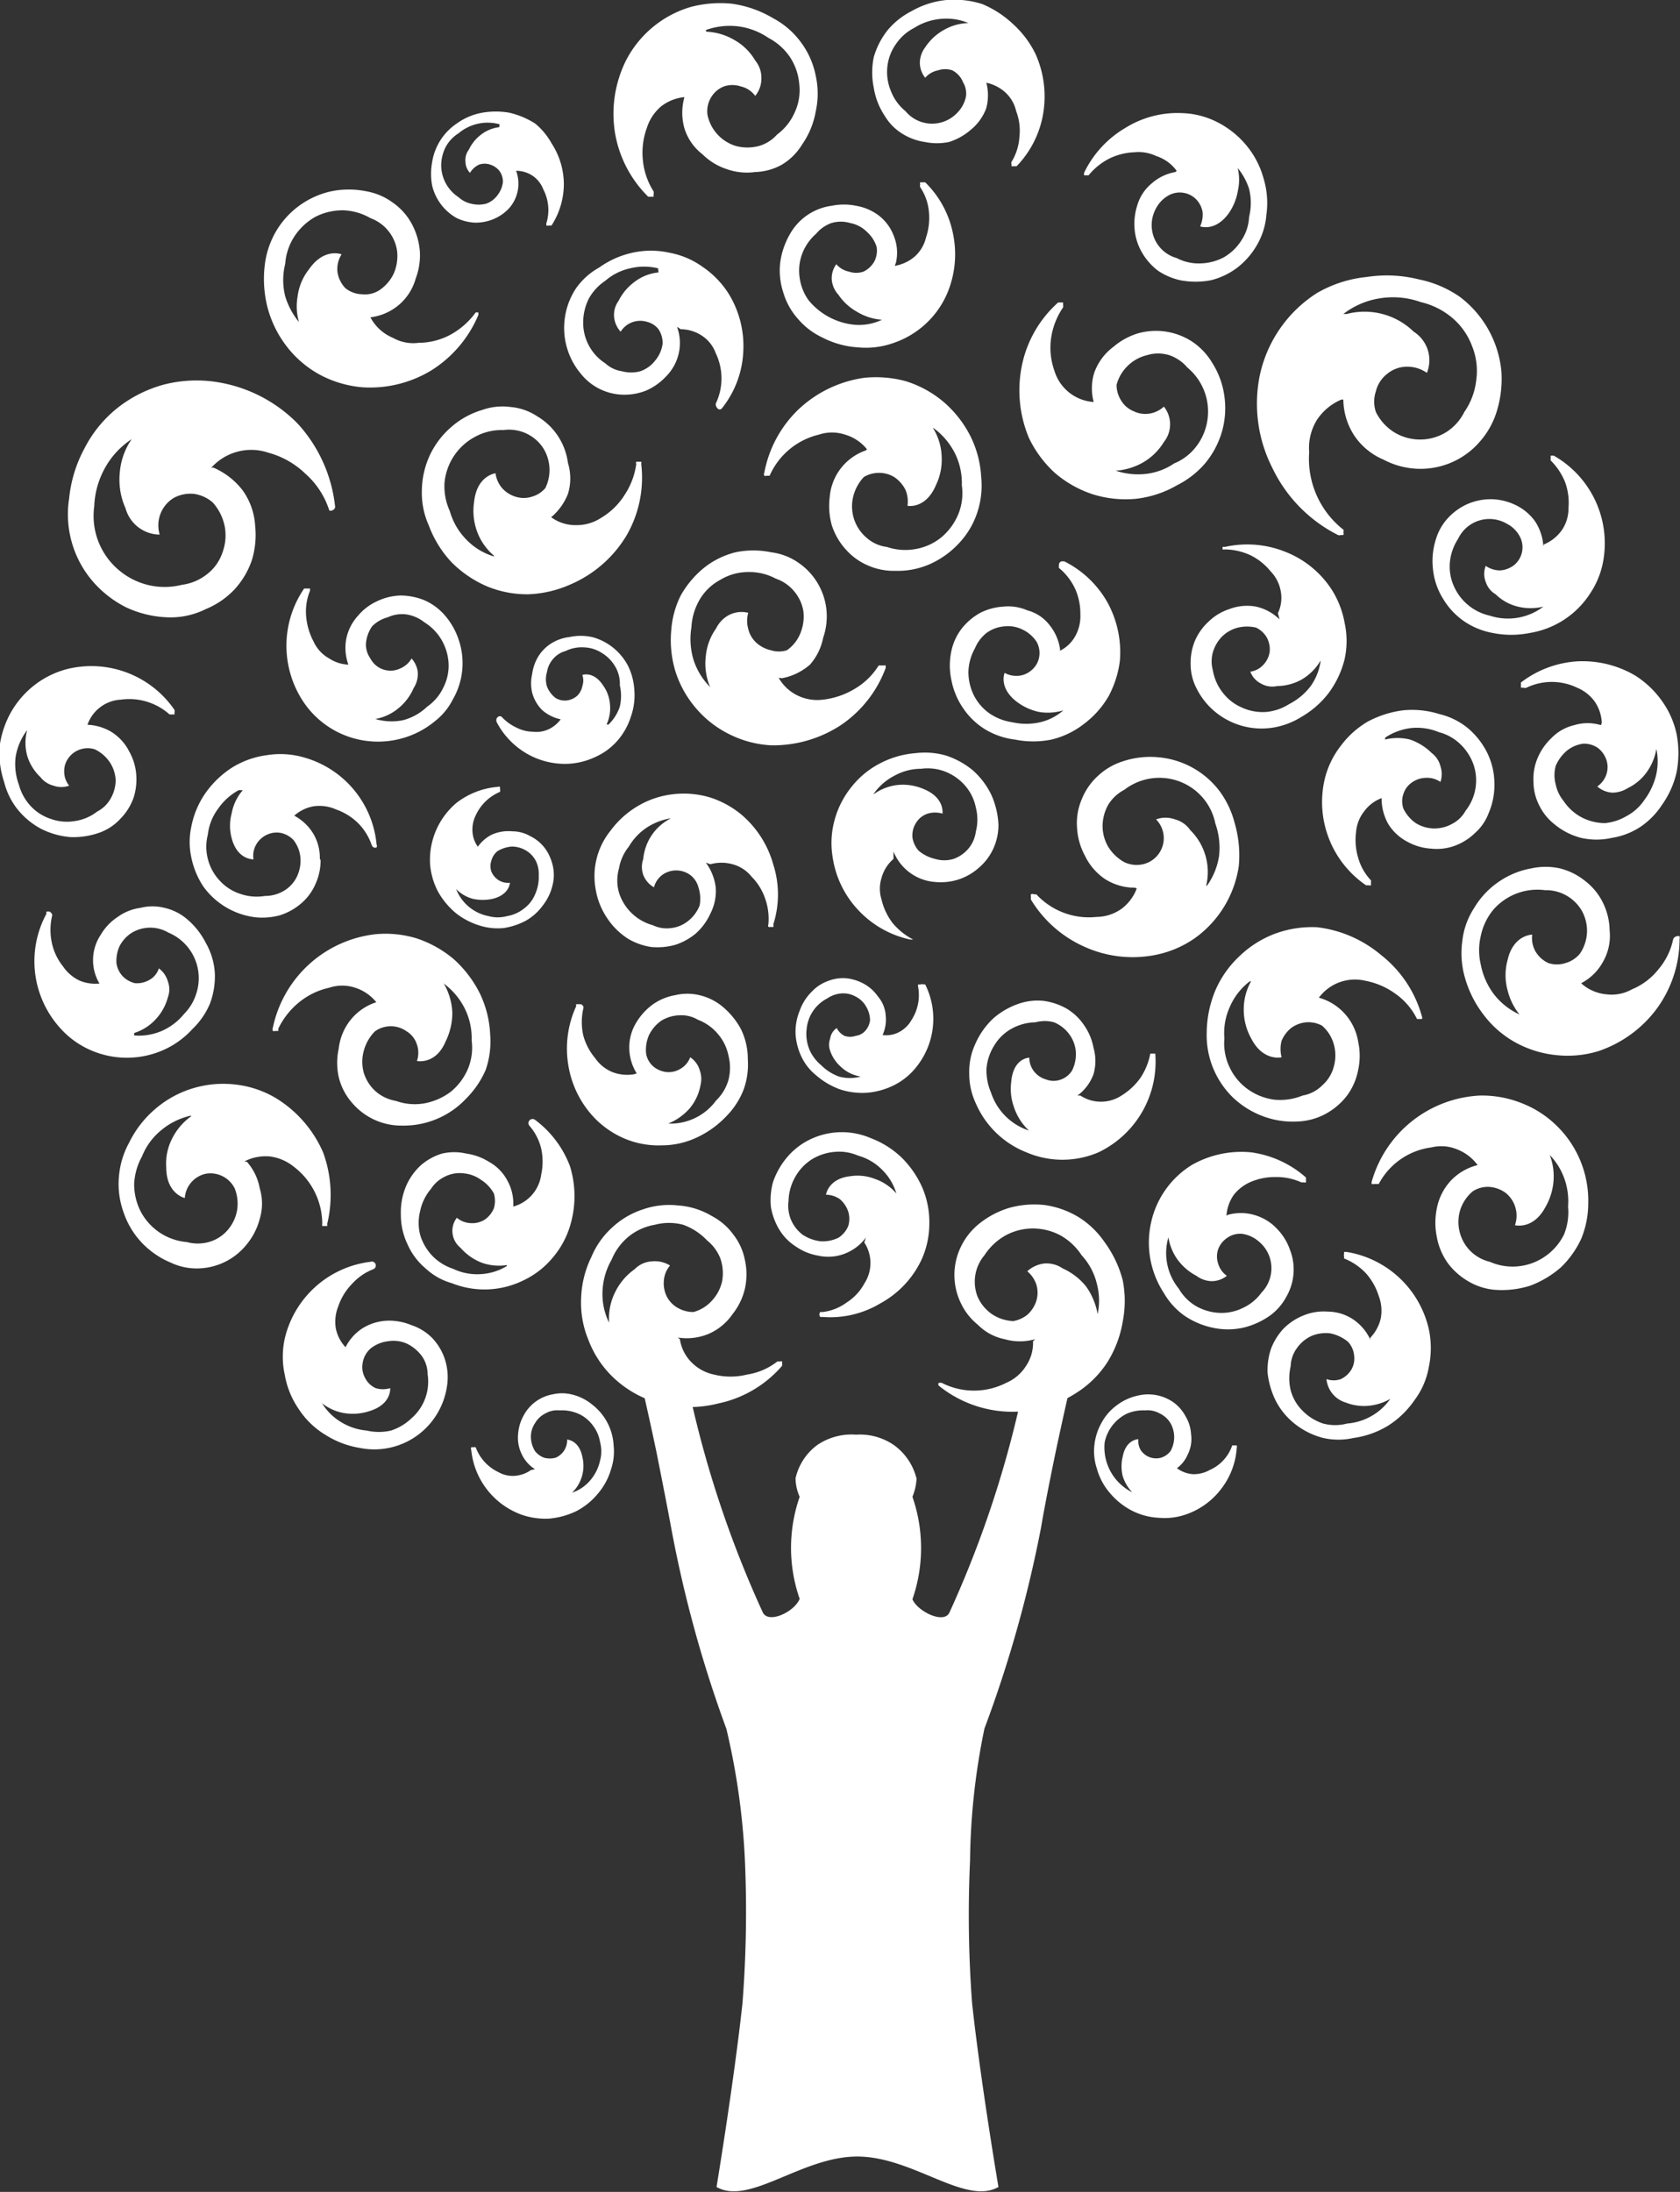 <svg xmlns="http://www.w3.org/2000/svg" viewBox="0 0 40.82 53.26"><rect x="0" y="0" width="40.82" height="53.26" fill="#333333" stroke="none"/><defs><style>.cls-1{fill:#fff;}</style></defs><g id="Layer_2" data-name="Layer 2"><g id="Layer_1-2" data-name="Layer 1"><path class="cls-1" d="M20.8,34.86a1.46,1.46,0,0,1,.93.26,1.42,1.42,0,0,1,.54.81,1.34,1.34,0,0,1-.1.44,3.8,3.8,0,0,1,0,2.49c.13.3.77.61.9.32a25.9,25.9,0,0,0,1.75-5.25c.11-.44,1.22-.41,1.22-.41s-.18.77-.39,1.76c0,0-.25,1.2-.35,1.81A30.22,30.22,0,0,1,23.92,42a16.52,16.52,0,0,0-.35,3.21,28.73,28.73,0,0,0,.05,3.47c.21,1.93.64,4.46.64,4.46-.8.46-2.08-.74-3.43-.74s-2.62,1.2-3.42.74c0,0,.42-2.53.63-4.46a28.71,28.71,0,0,0,.06-3.47,17.25,17.25,0,0,0-.45-3.2,30,30,0,0,1-1.35-4.93c-.11-.6-.35-1.8-.35-1.8-.21-1-.39-1.76-.39-1.76s1.11,0,1.21.4a26.14,26.14,0,0,0,1.76,5.25c.13.3.77,0,.9-.32a3.77,3.77,0,0,1,0-2.48,1.14,1.14,0,0,1-.1-.45,1.38,1.38,0,0,1,.53-.81A1.48,1.48,0,0,1,20.8,34.86Z"/><path class="cls-1" d="M16.24,27.3a1.4,1.4,0,0,0,.51-.36,1.21,1.21,0,0,0,.27-.57A.62.62,0,0,0,17,26a.56.56,0,0,0-.23-.31.53.53,0,0,1-.22.27.56.56,0,0,1-.35.09.61.61,0,0,1-.33-.14.54.54,0,0,1-.17-.3.89.89,0,0,1,.07-.46.92.92,0,0,1,.3-.35.9.9,0,0,1,.44-.13.79.79,0,0,1,.45.11,1.17,1.17,0,0,1,.48.34,1.15,1.15,0,0,1,.26.53,1.18,1.18,0,0,1,0,.59,1.12,1.12,0,0,1-.3.5,1.37,1.37,0,0,1-1.18.56Zm-.82-1.2a1,1,0,0,1-.54-.05.94.94,0,0,1-.42-.34,1.43,1.43,0,0,1-.29-.56,1.49,1.49,0,0,1,0-.63.09.09,0,0,0,0-.07.1.1,0,0,0-.06-.05H14a.1.1,0,0,0,0,.05,2.46,2.46,0,0,0-.19,1.44,2.41,2.41,0,0,0,.65,1.29,2.24,2.24,0,0,0,.75.5,2.13,2.13,0,0,0,.87.15,2,2,0,0,0,.87-.2,2.36,2.36,0,0,0,.72-.53,1.88,1.88,0,0,0,.4-.63,1.8,1.8,0,0,0,.1-.73A1.65,1.65,0,0,0,18,25a1.87,1.87,0,0,0-.48-.57,1.37,1.37,0,0,0-.53-.25,1.26,1.26,0,0,0-.58,0,1.34,1.34,0,0,0-.54.22,1.49,1.49,0,0,0-.4.43,1.15,1.15,0,0,0-.18.62,1.18,1.18,0,0,0,.18.63"/><path class="cls-1" d="M28.38,30a1.29,1.29,0,0,0,.22.59,1.33,1.33,0,0,0,.47.41.64.64,0,0,0,.37.13.59.59,0,0,0,.37-.13.55.55,0,0,1-.21-.29.55.55,0,0,1,0-.36.58.58,0,0,1,.23-.28.54.54,0,0,1,.35-.09.78.78,0,0,1,.41.19.84.84,0,0,1,.26.38.85.85,0,0,1-.2.86,1.15,1.15,0,0,1-.45.37,1.17,1.17,0,0,1-.58.12,1.26,1.26,0,0,1-.57-.17,1.18,1.18,0,0,1-.41-.42A1.37,1.37,0,0,1,28.41,30Zm1.42-.46a1,1,0,0,1,.18-.51,1.06,1.06,0,0,1,.43-.32A1.5,1.5,0,0,1,31,28.6a1.44,1.44,0,0,1,.62.13h.06a.1.1,0,0,0,.05,0,.13.13,0,0,0,0-.06.14.14,0,0,0,0-.06A2.52,2.52,0,0,0,30.4,28a2.44,2.44,0,0,0-1.43.3,2.19,2.19,0,0,0-1,1.4,2.24,2.24,0,0,0,.31,1.72,1.75,1.75,0,0,0,.5.55,1.94,1.94,0,0,0,.68.29,1.73,1.73,0,0,0,.75,0,1.86,1.86,0,0,0,.67-.31,1.36,1.36,0,0,0,.38-.45,1.32,1.32,0,0,0,.08-1.14,1.36,1.36,0,0,0-.31-.5,1.2,1.2,0,0,0-.56-.34,1.16,1.16,0,0,0-.64,0"/><path class="cls-1" d="M36.92,24.65a1.65,1.65,0,0,1-.62-.49,1.74,1.74,0,0,1-.32-.72,1.51,1.51,0,0,1,0-.7,1.47,1.47,0,0,1,.3-.63,1.42,1.42,0,0,1,1.26-.48,1,1,0,0,1,.52.13,1,1,0,0,1,.38.38,1,1,0,0,1,.12.52,1,1,0,0,1-.17.51.7.7,0,0,1-.35.23.67.67,0,0,1-.42,0,.7.7,0,0,1-.31-.28.65.65,0,0,1-.08-.41s-.46,0-.6.62a1.39,1.39,0,0,0,0,.73,1.51,1.51,0,0,0,.35.66Zm1.5-.76a1.28,1.28,0,0,0,.54-.54,1.26,1.26,0,0,0,.15-.74,1.57,1.57,0,0,0-.16-.67,1.48,1.48,0,0,0-.43-.53,1.58,1.58,0,0,0-.62-.31,1.61,1.61,0,0,0-.69,0,2,2,0,0,0-.8.33,2,2,0,0,0-.59.63,1.84,1.84,0,0,0-.29.81,2.13,2.13,0,0,0,.06.87,2.65,2.65,0,0,0,.46.92,2.46,2.46,0,0,0,.79.68,2.6,2.6,0,0,0,1,.3,2.55,2.55,0,0,0,1-.1,2.93,2.93,0,0,0,1.43-1.05,2.88,2.88,0,0,0,.54-1.68.14.14,0,0,0,0-.06.09.09,0,0,0-.07,0,.11.11,0,0,0-.09.09,1.64,1.64,0,0,1-.36.72,1.59,1.59,0,0,1-.64.48,1,1,0,0,1-.62.12,1.06,1.06,0,0,1-.58-.24"/><path class="cls-1" d="M3.26,25.1a1.19,1.19,0,0,0,.52-.33,1.25,1.25,0,0,0,.3-.54.55.55,0,0,0,0-.38.6.6,0,0,0-.22-.32.49.49,0,0,1-.23.28.6.6,0,0,1-.35.08A.63.63,0,0,1,3,23.74a.59.59,0,0,1-.17-.33A.89.89,0,0,1,2.9,23a.84.84,0,0,1,.31-.34.87.87,0,0,1,.88,0,1.2,1.2,0,0,1,.68,1.48,1.22,1.22,0,0,1-.3.5,1.44,1.44,0,0,1-.54.41,1.4,1.4,0,0,1-.67.11Zm-.78-1.21a1,1,0,0,1-.54-.06,1,1,0,0,1-.41-.35,1.37,1.37,0,0,1-.27-.57,1.49,1.49,0,0,1,0-.63.11.11,0,0,0,0-.08l-.05-.05H1.13a.06.06,0,0,0,0,.05A2.42,2.42,0,0,0,1.48,25a2.12,2.12,0,0,0,.73.52A2.19,2.19,0,0,0,4,25.5,2.12,2.12,0,0,0,4.68,25a1.85,1.85,0,0,0,.42-.61,1.89,1.89,0,0,0,.12-.74A1.68,1.68,0,0,0,5,22.91a1.85,1.85,0,0,0-.46-.58A1.27,1.27,0,0,0,4,22.06a1.18,1.18,0,0,0-.59,0,1.21,1.21,0,0,0-.55.22,1.3,1.3,0,0,0-.41.43,1.11,1.11,0,0,0,0,1.24"/><path class="cls-1" d="M27.05,11.44a1.56,1.56,0,0,0,.7-.19,1.44,1.44,0,0,0,.53-.51.69.69,0,0,0,0-.86.68.68,0,0,1-.35.17.65.65,0,0,1-.39-.06.63.63,0,0,1-.3-.26.7.7,0,0,1-.11-.38,1,1,0,0,1,.27-.46,1,1,0,0,1,.47-.26.91.91,0,0,1,.54,0,1,1,0,0,1,.44.3,1.39,1.39,0,0,1,.49,1.26,1.38,1.38,0,0,1-.26.64,1.29,1.29,0,0,1-.55.43,1.53,1.53,0,0,1-.74.26,1.71,1.71,0,0,1-.78-.12Zm-.43-1.67a1.07,1.07,0,0,1-1-.76,1.67,1.67,0,0,1-.08-.8,1.77,1.77,0,0,1,.29-.74.17.17,0,0,0,0-.07l0-.05-.06,0s-.05,0-.06,0a2.8,2.8,0,0,0-.88,1.53A3,3,0,0,0,25,10.64a2.77,2.77,0,0,0,.63.85,2.71,2.71,0,0,0,.92.52,2.67,2.67,0,0,0,1.05.11,2.56,2.56,0,0,0,1-.33,2.19,2.19,0,0,0,.68-.53,2.13,2.13,0,0,0,.41-.77,2.08,2.08,0,0,0,.06-.86,2,2,0,0,0-.3-.82,1.6,1.6,0,0,0-.47-.5,1.61,1.61,0,0,0-1.33-.21,1.68,1.68,0,0,0-.6.33,1.35,1.35,0,0,0-.46.62,1.27,1.27,0,0,0,0,.77"/><path class="cls-1" d="M21.78,29a1.2,1.2,0,0,0-.51-.35,1.16,1.16,0,0,0-.61-.07c-.54.06-.59.45-.59.45a.6.6,0,0,1,.34.11.69.69,0,0,1,.2.3.6.6,0,0,1,0,.35.62.62,0,0,1-.23.28.85.85,0,0,1-.45.09,1,1,0,0,1-.43-.16.9.9,0,0,1-.28-.36.89.89,0,0,1-.06-.46,1.23,1.23,0,0,1,.15-.56,1.21,1.21,0,0,1,.4-.44,1.25,1.25,0,0,1,.56-.19,1.15,1.15,0,0,1,.58.09,1.31,1.31,0,0,1,.58.34A1.35,1.35,0,0,1,21.78,29ZM21,30.19a.91.91,0,0,1,0,1,1.26,1.26,0,0,1-.43.46,1.23,1.23,0,0,1-.58.23l-.06,0a.1.1,0,0,0,0,.12l.06,0a2.37,2.37,0,0,0,1.4-.33,2.34,2.34,0,0,0,1-1.06,2.11,2.11,0,0,0,.19-.86,2.14,2.14,0,0,0-.16-.87,2.36,2.36,0,0,0-.5-.74,2.19,2.19,0,0,0-.75-.48,1.78,1.78,0,0,0-1.43,0,1.7,1.7,0,0,0-.59.43,1.88,1.88,0,0,0-.37.64,1.67,1.67,0,0,0-.05.59,1.59,1.59,0,0,0,.2.55,1.27,1.27,0,0,0,.41.42,1.34,1.34,0,0,0,.54.22,1.11,1.11,0,0,0,.65-.05,1.15,1.15,0,0,0,.51-.39"/><path class="cls-1" d="M17.26,16.7a1.67,1.67,0,0,1-.41-.67,1.77,1.77,0,0,1-.05-.79,1.49,1.49,0,0,1,.2-.67,1.28,1.28,0,0,1,.5-.48,1.3,1.3,0,0,1,.67-.19,1.36,1.36,0,0,1,.68.16,1,1,0,0,1,.44.3,1,1,0,0,1,.23.49,1.07,1.07,0,0,1-.07.53.92.92,0,0,1-.33.42.65.65,0,0,1-.39,0,.78.78,0,0,1-.35-.18.66.66,0,0,1-.2-.34.73.73,0,0,1,0-.39.67.67,0,0,0-.46.05.73.73,0,0,0-.32.33,1.37,1.37,0,0,0-.25.67,1.47,1.47,0,0,0,.09.72ZM19,16.48a1.44,1.44,0,0,0,.68-.33A1.39,1.39,0,0,0,20,15.5a1.6,1.6,0,0,0,.08-.69,1.58,1.58,0,0,0-.7-1.15,1.47,1.47,0,0,0-.64-.24,2.13,2.13,0,0,0-.87,0,2,2,0,0,0-.78.39,2.34,2.34,0,0,0-.55.66,2.24,2.24,0,0,0-.23.84,2.62,2.62,0,0,0,.1,1,2.57,2.57,0,0,0,.51.91,2.54,2.54,0,0,0,.82.63,2.56,2.56,0,0,0,1,.26,3,3,0,0,0,1.69-.49,2.88,2.88,0,0,0,1.09-1.39s0,0,0-.06a.12.12,0,0,0-.05,0h-.06l-.06,0a1.7,1.7,0,0,1-.57.56A1.91,1.91,0,0,1,20,17a1.1,1.1,0,0,1-.62-.1,1.06,1.06,0,0,1-.46-.43"/><path class="cls-1" d="M5.9,19.2a1.17,1.17,0,0,0-.27.56,1.16,1.16,0,0,0,0,.61c.14.53.53.51.53.51a.54.54,0,0,1,.06-.35.58.58,0,0,1,.25-.24.56.56,0,0,1,.36-.05.6.6,0,0,1,.3.17.8.8,0,0,1,.17.44.9.9,0,0,1-.09.46.81.81,0,0,1-.32.34.89.89,0,0,1-.45.12,1.22,1.22,0,0,1-.6-.05,1.16,1.16,0,0,1-.5-.32,1.2,1.2,0,0,1-.29-.53,1.18,1.18,0,0,1,0-.59,1.29,1.29,0,0,1,.25-.63,1.44,1.44,0,0,1,.5-.45Zm1.87,1.7a1.15,1.15,0,0,0-.15-.63,1.2,1.2,0,0,0-.47-.45Zm-.62-1.08a.94.94,0,0,1,.48-.23,1,1,0,0,1,.54.08A1.44,1.44,0,0,1,8.7,20a1.39,1.39,0,0,1,.33.53.1.1,0,0,0,.05.06.08.08,0,0,0,.07,0,.07.07,0,0,0,0,0,.08.08,0,0,0,0-.07,2.43,2.43,0,0,0-1.78-2.12,2.06,2.06,0,0,0-.89-.05,2.12,2.12,0,0,0-.84.3,2.32,2.32,0,0,0-.64.61,2.13,2.13,0,0,0-.35.82,1.77,1.77,0,0,0,0,.76,2,2,0,0,0,.29.7,1.83,1.83,0,0,0,1.28.75,1.63,1.63,0,0,0,.58-.05,1.48,1.48,0,0,0,.52-.29,1.3,1.3,0,0,0,.35-.48,1.39,1.39,0,0,0,.12-.57"/><path class="cls-1" d="M33.66,17.92a1.46,1.46,0,0,1,.63-.23,1.39,1.39,0,0,1,.67.1,1.17,1.17,0,0,1,.52.29,1.27,1.27,0,0,1,.32.49,1.19,1.19,0,0,1-.19,1.13.78.78,0,0,1-.33.32.88.88,0,0,1-.45.11A.86.86,0,0,1,34.4,20a.92.92,0,0,1-.3-.35.55.55,0,0,1,0-.36.53.53,0,0,1,.21-.28.6.6,0,0,1,.34-.11A.57.57,0,0,1,35,19a.62.62,0,0,0,0-.38.58.58,0,0,0-.21-.32,1.39,1.39,0,0,0-.53-.33,1.27,1.27,0,0,0-.61,0Zm-.09,1.47a1.26,1.26,0,0,0,.16.63,1.2,1.2,0,0,0,.48.44,1.34,1.34,0,0,0,.56.16,1.27,1.27,0,0,0,.58-.07,1.41,1.41,0,0,0,.49-.31,1.22,1.22,0,0,0,.33-.48,1.73,1.73,0,0,0,.14-.75,1.71,1.71,0,0,0-.18-.73,1.87,1.87,0,0,0-.48-.6,1.72,1.72,0,0,0-.68-.33,2.21,2.21,0,0,0-.88-.09,2.49,2.49,0,0,0-.85.27,2.19,2.19,0,0,0-.66.59,2.13,2.13,0,0,0-.39.8,2.45,2.45,0,0,0,1,2.59h.06a.09.09,0,0,0,.06,0,.14.14,0,0,0,0-.06.13.13,0,0,0,0-.06,1.31,1.31,0,0,1-.31-.55,1.49,1.49,0,0,1-.05-.63.92.92,0,0,1,.2-.5.91.91,0,0,1,.43-.32"/><path class="cls-1" d="M12.32,30.76a1.37,1.37,0,0,1-.65.2,1.35,1.35,0,0,1-.66-.13,1.24,1.24,0,0,1-.5-.31,1.26,1.26,0,0,1-.3-.51,1.18,1.18,0,0,1,0-.59,1.2,1.2,0,0,1,.26-.53.83.83,0,0,1,.34-.3.79.79,0,0,1,.45-.08.84.84,0,0,1,.43.16A.9.9,0,0,1,12,29a.63.63,0,0,1,0,.36.62.62,0,0,1-.23.28.57.57,0,0,1-.34.08.57.57,0,0,1-.33-.13A.52.52,0,0,0,11,30a.53.53,0,0,0,.19.32,1.32,1.32,0,0,0,.51.36,1.25,1.25,0,0,0,.61.06Zm.15-1.44a1.15,1.15,0,0,0-.14-.63,1.11,1.11,0,0,0-.45-.46,1.41,1.41,0,0,0-.55-.2,1.31,1.31,0,0,0-.59,0,1.41,1.41,0,0,0-.51.28,1.48,1.48,0,0,0-.35.48,1.63,1.63,0,0,0-.14.72,1.64,1.64,0,0,0,.16.72,1.61,1.61,0,0,0,.44.59,1.56,1.56,0,0,0,.64.36,2.14,2.14,0,0,0,1.74-.07,2.06,2.06,0,0,0,.7-.54,2.13,2.13,0,0,0,.43-.78,2.47,2.47,0,0,0,0-1.45A2.5,2.5,0,0,0,13,27.21a.1.1,0,0,0-.14.14,1.31,1.31,0,0,1,.29.56,1.48,1.48,0,0,1,0,.63.93.93,0,0,1-.69.78Z"/><path class="cls-1" d="M25.87,17.23a1.3,1.3,0,0,1-.6.32,1.52,1.52,0,0,1-.67,0,1.31,1.31,0,0,1-.55-.21,1.2,1.2,0,0,1-.39-.45,1.28,1.28,0,0,1-.13-.57,1.25,1.25,0,0,1,.16-.57.93.93,0,0,1,.28-.37.84.84,0,0,1,.43-.16.79.79,0,0,1,.45.08.83.83,0,0,1,.34.3.56.56,0,0,1,.06.36.53.53,0,0,1-.17.31.56.56,0,0,1-.32.15.6.6,0,0,1-.35-.07s-.15.35.28.69a1.37,1.37,0,0,0,.56.26,1.3,1.3,0,0,0,.62-.05Zm-.11-1.43a1.19,1.19,0,0,0-.25-.6,1,1,0,0,0-.55-.37,1.15,1.15,0,0,0-.58-.09,1.42,1.42,0,0,0-.56.15,1.5,1.5,0,0,0-.45.38,1.36,1.36,0,0,0-.25.53,1.68,1.68,0,0,0,0,.74,1.8,1.8,0,0,0,.29.68,1.75,1.75,0,0,0,.54.51,1.81,1.81,0,0,0,.71.24,2.23,2.23,0,0,0,.89,0,2.06,2.06,0,0,0,.8-.39,2.23,2.23,0,0,0,.59-.67,2.49,2.49,0,0,0,.27-.85,2.52,2.52,0,0,0-.3-1.42,2.47,2.47,0,0,0-1.05-1h-.07a.09.09,0,0,0-.06.1.14.14,0,0,0,0,.06,1.45,1.45,0,0,1,.39.5,1.47,1.47,0,0,1,.13.62,1,1,0,0,1-.12.53.87.87,0,0,1-.39.37"/><path class="cls-1" d="M9.12,17.47a1.2,1.2,0,0,0,.56-.26,1.28,1.28,0,0,0,.37-.49.63.63,0,0,0,.1-.4A.6.6,0,0,0,10,16a.57.57,0,0,1-.27.24A.55.55,0,0,1,9,16a.6.6,0,0,1-.11-.34.86.86,0,0,1,.15-.44A.82.82,0,0,1,9.42,15a.83.83,0,0,1,.46-.07.93.93,0,0,1,.43.19,1.24,1.24,0,0,1,.42.43,1.27,1.27,0,0,1,.17.58,1.17,1.17,0,0,1-.13.58,1.16,1.16,0,0,1-.39.46,1.33,1.33,0,0,1-.59.33A1.38,1.38,0,0,1,9.12,17.47Zm-.61-1.32A.91.91,0,0,1,8,16a.89.89,0,0,1-.38-.41,1.6,1.6,0,0,1-.18-.6,1.34,1.34,0,0,1,.09-.63.13.13,0,0,0,0-.06l0,0H7.39s0,0,0,0a2.46,2.46,0,0,0,0,2.78,2.18,2.18,0,0,0,2.38.86,2.13,2.13,0,0,0,.79-.41A1.55,1.55,0,0,0,11,17a1.76,1.76,0,0,0,.15-1.44,1.73,1.73,0,0,0-.37-.64,1.39,1.39,0,0,0-.48-.34,1.56,1.56,0,0,0-.57-.11,1.41,1.41,0,0,0-.57.14,1.31,1.31,0,0,0-.46.35,1.18,1.18,0,0,0-.29.58,1.21,1.21,0,0,0,.07.65"/><path class="cls-1" d="M25,27.47a1.44,1.44,0,0,1-.92-.92,1.35,1.35,0,0,1-.11-.59,1.25,1.25,0,0,1,.19-.56,1.13,1.13,0,0,1,.43-.41,1.24,1.24,0,0,1,.57-.15.86.86,0,0,1,.45,0,.87.87,0,0,1,.37.29.81.81,0,0,1,.16.43.89.89,0,0,1-.09.45.53.53,0,0,1-.27.22.5.5,0,0,1-.36,0,.57.57,0,0,1-.29-.19.54.54,0,0,1-.12-.34s-.39,0-.44.59a1.31,1.31,0,0,0,.07.62A1.36,1.36,0,0,0,25,27.47Zm1.18-.85a1.12,1.12,0,0,0,.39-.52,1.16,1.16,0,0,0,0-.64,1.4,1.4,0,0,0-.23-.55,1.34,1.34,0,0,0-.42-.4,1.55,1.55,0,0,0-.56-.19,1.4,1.4,0,0,0-.58.06,1.83,1.83,0,0,0-.65.37,1.88,1.88,0,0,0-.43.61,1.61,1.61,0,0,0-.15.72,1.69,1.69,0,0,0,.16.73A2.23,2.23,0,0,0,24.94,28,2.22,2.22,0,0,0,26.69,28a2.44,2.44,0,0,0,1.38-2.4.05.05,0,0,0,0,0l-.06,0-.06,0a.05.05,0,0,0,0,0,1.6,1.6,0,0,1-.24.59,1.57,1.57,0,0,1-.46.43.91.91,0,0,1-1,0"/><path class="cls-1" d="M30,4a1.54,1.54,0,0,1,.35.59,1.42,1.42,0,0,1,0,.68,1.12,1.12,0,0,1-.18.56,1.24,1.24,0,0,1-.43.42,1.27,1.27,0,0,1-.57.15,1.15,1.15,0,0,1-.58-.13.83.83,0,0,1-.52-1.17.78.78,0,0,1,.32-.35.56.56,0,0,1,.66.08.59.59,0,0,1,.17.32.68.68,0,0,1-.06.35s.36.14.69-.31a1.35,1.35,0,0,0,.23-.57A1.2,1.2,0,0,0,30.05,4Zm-1.44.18a1.17,1.17,0,0,0-.58.28,1.08,1.08,0,0,0-.35.54,1.47,1.47,0,0,0-.06.59,1.37,1.37,0,0,0,.18.55,1.49,1.49,0,0,0,.39.44,1.6,1.6,0,0,0,.54.23,2,2,0,0,0,.74,0,1.76,1.76,0,0,0,.66-.32,1.87,1.87,0,0,0,.48-.57,1.72,1.72,0,0,0,.21-.7,2.06,2.06,0,0,0-.07-.89,2.13,2.13,0,0,0-.41-.79,2.21,2.21,0,0,0-.69-.56,2,2,0,0,0-.85-.23,2.4,2.4,0,0,0-1.41.36,2.54,2.54,0,0,0-1,1.09s0,0,0,.06a.1.1,0,0,0,0,0l.06,0,.05,0a1.57,1.57,0,0,1,.49-.4,1.5,1.5,0,0,1,.62-.16,1,1,0,0,1,.53.09A1,1,0,0,1,28.59,4.15Z"/><path class="cls-1" d="M16,6.62a1.14,1.14,0,0,0-.57.22,1.29,1.29,0,0,0-.4.47.58.58,0,0,0-.11.38.62.62,0,0,0,.16.37.56.56,0,0,1,.64-.24A.51.51,0,0,1,16,8a.6.6,0,0,1,.1.35.8.8,0,0,1-.18.41.78.78,0,0,1-.36.26.86.86,0,0,1-.45,0,.75.75,0,0,1-.4-.19,1.17,1.17,0,0,1-.54-1,1.3,1.3,0,0,1,.14-.58,1.27,1.27,0,0,1,.4-.43,1.36,1.36,0,0,1,.6-.3,1.42,1.42,0,0,1,.68,0ZM16.54,8a.94.94,0,0,1,.52.16.86.86,0,0,1,.33.42,1.42,1.42,0,0,1,0,1.23c0,.11.1.19.16.1a2.38,2.38,0,0,0,.51-1.37,2.42,2.42,0,0,0-.36-1.41,2.22,2.22,0,0,0-.62-.64,2,2,0,0,0-.82-.35,2.06,2.06,0,0,0-.89,0,2.19,2.19,0,0,0-.81.36A1.68,1.68,0,0,0,14,7a1.72,1.72,0,0,0-.27.69,1.73,1.73,0,0,0,.39,1.4,1.35,1.35,0,0,0,1,.5,1.42,1.42,0,0,0,.58-.1,1.45,1.45,0,0,0,.48-.34,1.15,1.15,0,0,0,.27-1.21"/><path class="cls-1" d="M21.43,7.77a1.31,1.31,0,0,1-.68.12,1.65,1.65,0,0,1-1.1-.59,1.21,1.21,0,0,1-.22-.55,1.16,1.16,0,0,1,.06-.58,1.21,1.21,0,0,1,.34-.49.86.86,0,0,1,.37-.26.8.8,0,0,1,.46,0,.78.78,0,0,1,.41.22A.81.81,0,0,1,21.3,6a.57.57,0,0,1-.06.36.6.6,0,0,1-.26.24.53.53,0,0,1-.35,0,.55.55,0,0,1-.31-.18.58.58,0,0,0-.11.38.62.62,0,0,0,.16.36,1.33,1.33,0,0,0,.46.42A1.36,1.36,0,0,0,21.43,7.77Zm.34-1.39a1.08,1.08,0,0,0-.05-.64,1.12,1.12,0,0,0-.39-.52A1.27,1.27,0,0,0,20.8,5a1.46,1.46,0,0,0-.59,0,1.37,1.37,0,0,0-1,.66,1.89,1.89,0,0,0-.25.7,1.69,1.69,0,0,0,.07.74,1.67,1.67,0,0,0,.36.65,1.75,1.75,0,0,0,.59.45,2.17,2.17,0,0,0,.86.24,2,2,0,0,0,.88-.11,2.18,2.18,0,0,0,1.29-1.19,2.44,2.44,0,0,0,.15-1.44,2.4,2.4,0,0,0-.68-1.27l-.06,0-.06,0a.05.05,0,0,0,0,.05.09.09,0,0,0,0,.07,1.27,1.27,0,0,1,.21.59,1.5,1.5,0,0,1-.07.63.9.9,0,0,1-.27.46,1,1,0,0,1-.49.23"/><path class="cls-1" d="M12,13.52a1.54,1.54,0,0,1-.67-.41,1.61,1.61,0,0,1-.4-.69,1.45,1.45,0,0,1-.13-.68,1.41,1.41,0,0,1,.75-1.13,1.34,1.34,0,0,1,.68-.16,1,1,0,0,1,.53.07,1,1,0,0,1,.42.34,1,1,0,0,1,.07,1,.67.67,0,0,1-.33.21.65.65,0,0,1-.39,0,.72.72,0,0,1-.33-.21.69.69,0,0,1-.16-.36s-.45.05-.52.69a1.47,1.47,0,0,0,.07.72,1.4,1.4,0,0,0,.41.59Zm1.39-.95A1.43,1.43,0,0,0,13.8,12a1.28,1.28,0,0,0,0-.75,1.56,1.56,0,0,0-.24-.65,1.53,1.53,0,0,0-.5-.48,1.38,1.38,0,0,0-.65-.23,1.47,1.47,0,0,0-.69.07,2,2,0,0,0-.76.42,2.06,2.06,0,0,0-.52.69,2.1,2.1,0,0,0-.19.85,1.93,1.93,0,0,0,.17.85,2.65,2.65,0,0,0,.55.89,2.73,2.73,0,0,0,.87.59,2.55,2.55,0,0,0,1,.19,2.76,2.76,0,0,0,1-.23A2.94,2.94,0,0,0,15.23,13a2.81,2.81,0,0,0,.35-1.73.09.09,0,0,0,0-.05l-.06,0-.06,0a.05.05,0,0,0,0,.05,1.79,1.79,0,0,1-.28.75,1.7,1.7,0,0,1-.57.56,1.08,1.08,0,0,1-.6.18,1,1,0,0,1-.6-.18"/><path class="cls-1" d="M32.09,16.05a1.4,1.4,0,0,1-.25.63,1.54,1.54,0,0,1-.52.43,1.25,1.25,0,0,1-.56.19,1.22,1.22,0,0,1-.59-.11,1.16,1.16,0,0,1-.46-.36,1.2,1.2,0,0,1-.24-.54.82.82,0,0,1,0-.44.91.91,0,0,1,.22-.38.84.84,0,0,1,.39-.22.94.94,0,0,1,.44,0,.6.6,0,0,1,.26.24.61.61,0,0,1,.07.35.58.58,0,0,1-.16.32.52.52,0,0,1-.31.16.53.53,0,0,0,.26.29.54.54,0,0,0,.39.06,1.25,1.25,0,0,0,.6-.16,1.29,1.29,0,0,0,.44-.43Zm-1-1a1.19,1.19,0,0,0-.57-.31,1.2,1.2,0,0,0-.65.06,1.29,1.29,0,0,0-.5.3,1.36,1.36,0,0,0-.34.48,1.4,1.4,0,0,0-.1.57,1.26,1.26,0,0,0,.14.57,1.74,1.74,0,0,0,.46.58,1.77,1.77,0,0,0,1.4.38,1.86,1.86,0,0,0,.69-.26,2.23,2.23,0,0,0,.67-.59,2.31,2.31,0,0,0,.38-.81,2.06,2.06,0,0,0,0-.89,2.23,2.23,0,0,0-.33-.83,2.38,2.38,0,0,0-1.13-.9,2.48,2.48,0,0,0-1.45-.11.1.1,0,0,0-.05,0,.08.08,0,0,0,0,.06.08.08,0,0,0,0,0,.1.1,0,0,0,.05,0,1.51,1.51,0,0,1,.62.14,1.44,1.44,0,0,1,.49.39.92.92,0,0,1,.25.49.87.87,0,0,1-.07.53"/><path class="cls-1" d="M30.4,23.84a1.39,1.39,0,0,0-.18.69,1.43,1.43,0,0,0,.18.7c.29.57.74.46.74.46a.78.78,0,0,1,0-.4.79.79,0,0,1,.23-.31.73.73,0,0,1,.37-.14.71.71,0,0,1,.38.08.93.93,0,0,1,.29.46,1,1,0,0,1,0,.53.91.91,0,0,1-.28.46.89.89,0,0,1-.48.25,1.45,1.45,0,0,1-.69.1,1.42,1.42,0,0,1-.65-.26,1.37,1.37,0,0,1-.44-.54,1.35,1.35,0,0,1-.12-.69,1.53,1.53,0,0,1,.13-.76,1.55,1.55,0,0,1,.48-.62Zm1.64.41a1.09,1.09,0,0,1,1.13-.42,1.82,1.82,0,0,1,.74.32,1.62,1.62,0,0,1,.52.61l.06,0h.06s0,0,0,0a.07.07,0,0,0,0-.06,2.86,2.86,0,0,0-1-1.5A2.94,2.94,0,0,0,32,22.53a2.6,2.6,0,0,0-1,.15,2.52,2.52,0,0,0-.88.55,2.47,2.47,0,0,0-.6.86,2.73,2.73,0,0,0-.2,1,2.11,2.11,0,0,0,.63,1.57,2.15,2.15,0,0,0,.73.46,2.07,2.07,0,0,0,.86.13,1.55,1.55,0,0,0,.66-.18,1.63,1.63,0,0,0,.53-.45A1.52,1.52,0,0,0,33,26a1.61,1.61,0,0,0,0-.69,1.33,1.33,0,0,0-1-1.08Z"/><path class="cls-1" d="M13.9,36.27a.91.91,0,0,0,.25-.87c-.08-.41-.37-.42-.37-.42a.46.46,0,0,1-.28.44.53.53,0,0,1-.28,0,.5.5,0,0,1-.22-.16.67.67,0,0,1-.1-.34.59.59,0,0,1,.1-.34.6.6,0,0,1,.26-.24.57.57,0,0,1,.34-.07,1,1,0,0,1,.45.08.87.87,0,0,1,.35.28.89.89,0,0,1,.18.41.86.86,0,0,1,0,.45,1.09,1.09,0,0,1-.23.47A1,1,0,0,1,13.9,36.27Zm-1-.55a.77.77,0,0,1-.39.14.7.7,0,0,1-.4-.09,1.08,1.08,0,0,1-.55-.6.1.1,0,0,0,0,0,.06.06,0,0,0-.06,0,.05.05,0,0,0-.05,0,.07.07,0,0,0,0,.06,1.87,1.87,0,0,0,1.21,1.57,1.76,1.76,0,0,0,.68.1,1.91,1.91,0,0,0,.66-.18,1.68,1.68,0,0,0,.53-.43,1.59,1.59,0,0,0,.32-.6,1.33,1.33,0,0,0,.06-.56,1.34,1.34,0,0,0-.52-1,1.22,1.22,0,0,0-.51-.25,1,1,0,0,0-.45,0,1,1,0,0,0-.71.52,1.08,1.08,0,0,0-.13.43.91.91,0,0,0,.08.49.87.87,0,0,0,.33.38"/><path class="cls-1" d="M11.08,21.6a.89.89,0,0,0,.41.24,1.11,1.11,0,0,0,.48,0c.41-.1.42-.39.42-.39a.43.43,0,0,1-.27-.06.46.46,0,0,1-.18-.21.41.41,0,0,1,0-.27.44.44,0,0,1,.15-.23.8.8,0,0,1,.34-.11.67.67,0,0,1,.34.09.63.63,0,0,1,.25.26.71.71,0,0,1,.07.35,1,1,0,0,1-.08.44.82.82,0,0,1-.27.36.9.9,0,0,1-.42.19.86.86,0,0,1-.45,0,1.06,1.06,0,0,1-.78-.64Zm.55-1a.7.7,0,0,1-.15-.39.78.78,0,0,1,.08-.4,1.13,1.13,0,0,1,.59-.57s0,0,0,0a.17.17,0,0,0,0-.07l0-.05a.08.08,0,0,0-.06,0,1.89,1.89,0,0,0-1,.39A1.81,1.81,0,0,0,10.45,21a1.73,1.73,0,0,0,.19.66,1.86,1.86,0,0,0,.44.53,1.76,1.76,0,0,0,.61.31,1.47,1.47,0,0,0,.55.05,1.72,1.72,0,0,0,.54-.18,1.32,1.32,0,0,0,.41-.37,1.26,1.26,0,0,0,.24-.51,1,1,0,0,0,0-.46,1.14,1.14,0,0,0-.19-.42,1,1,0,0,0-.35-.29.88.88,0,0,0-.44-.12,1,1,0,0,0-.5.08.93.93,0,0,0-.37.34"/><path class="cls-1" d="M14.74,17.6a.93.93,0,0,0,.08-.49.89.89,0,0,0-.17-.46c-.23-.35-.5-.25-.5-.25a.42.42,0,0,1,0,.27.44.44,0,0,1-.13.24.47.47,0,0,1-.25.11.43.43,0,0,1-.27-.06.65.65,0,0,1-.21-.28.6.6,0,0,1,0-.35.63.63,0,0,1,.15-.32.6.6,0,0,1,.3-.19.89.89,0,0,1,.45-.09.85.85,0,0,1,.44.14.92.92,0,0,1,.32.33.81.81,0,0,1,.11.45,1.15,1.15,0,0,1,0,.52,1.07,1.07,0,0,1-.28.44Zm-1.09-.16a.77.77,0,0,1-.3.27.7.7,0,0,1-.4.07.91.91,0,0,1-.4-.1,1.16,1.16,0,0,1-.34-.24c-.06-.09-.19,0-.14.11a1.9,1.9,0,0,0,.71.75,1.85,1.85,0,0,0,1,.26,1.73,1.73,0,0,0,.67-.16A1.56,1.56,0,0,0,15,18a1.63,1.63,0,0,0,.33-.59,1.57,1.57,0,0,0,.08-.68,1.5,1.5,0,0,0-.15-.55,1.39,1.39,0,0,0-.36-.44,1.37,1.37,0,0,0-.51-.26,1.32,1.32,0,0,0-.56,0,1.05,1.05,0,0,0-.43.15,1,1,0,0,0-.32.32,1.11,1.11,0,0,0-.15.43,1,1,0,0,0,0,.45.94.94,0,0,0,.25.43,1,1,0,0,0,.45.22"/><path class="cls-1" d="M27.53,36.27a1.22,1.22,0,0,1-.69-1.22,1,1,0,0,1,.54-.7,1,1,0,0,1,.44-.08.6.6,0,0,1,.35.07.62.62,0,0,1,.27.24.69.69,0,0,1,0,.68.46.46,0,0,1-.23.16.45.45,0,0,1-.49-.18.43.43,0,0,1-.06-.27s-.3,0-.38.42a1,1,0,0,0,0,.48,1,1,0,0,0,.24.4Zm1-.55a.81.81,0,0,0,.33-.38.83.83,0,0,0,.08-.49.94.94,0,0,0-.13-.43,1,1,0,0,0-.29-.34,1.07,1.07,0,0,0-.87-.17,1.3,1.3,0,0,0-.52.24,1.28,1.28,0,0,0-.37.43,1.42,1.42,0,0,0-.17.54,1.33,1.33,0,0,0,.06.56,1.52,1.52,0,0,0,.32.6,1.74,1.74,0,0,0,.54.43,1.61,1.61,0,0,0,.65.17,1.58,1.58,0,0,0,.68-.09,1.81,1.81,0,0,0,.83-.61,1.82,1.82,0,0,0,.38-1,.14.14,0,0,0,0-.06.09.09,0,0,0,0,0h-.06l-.05,0a1,1,0,0,1-.55.6.79.79,0,0,1-.4.1.73.73,0,0,1-.4-.15"/><path class="cls-1" d="M20.91,26.16a1,1,0,0,1-.52,0,1.18,1.18,0,0,1-.44-.28,1,1,0,0,1-.28-.37A1,1,0,0,1,19.6,25a.93.93,0,0,1,.5-.74.7.7,0,0,1,.33-.12.61.61,0,0,1,.35.07.6.6,0,0,1,.26.24.67.67,0,0,1,.1.34.47.47,0,0,1-.11.25.38.38,0,0,1-.24.13.42.42,0,0,1-.27,0,.44.44,0,0,1-.19-.19.38.38,0,0,0-.16.26.42.42,0,0,0,0,.29.92.92,0,0,0,.27.4.89.89,0,0,0,.43.22Zm.53-1a.91.91,0,0,0,.08-.49.79.79,0,0,0-.19-.46,1,1,0,0,0-.33-.3,1.14,1.14,0,0,0-.44-.14,1,1,0,0,0-.45.07,1,1,0,0,0-.38.25,1.22,1.22,0,0,0-.3.47,1.35,1.35,0,0,0-.1.56,1.49,1.49,0,0,0,.14.55,1.28,1.28,0,0,0,.35.45,1.85,1.85,0,0,0,.59.35,1.74,1.74,0,0,0,.68.08,1.81,1.81,0,0,0,.65-.19,1.62,1.62,0,0,0,.53-.44,1.87,1.87,0,0,0,.21-2,.1.1,0,0,0-.05,0,.06.06,0,0,0-.06,0s0,0-.06,0a.15.15,0,0,0,0,.07,1.11,1.11,0,0,1-.16.79.74.74,0,0,1-.29.29.66.66,0,0,1-.41.08"/><path class="cls-1" d="M40.24,18.17a1.47,1.47,0,0,1,0,.66,1.65,1.65,0,0,1-.28.6,1.21,1.21,0,0,1-.44.4A1.26,1.26,0,0,1,39,20a1.23,1.23,0,0,1-.57-.14,1.21,1.21,0,0,1-.44-.4.92.92,0,0,1-.19-.4.86.86,0,0,1,0-.45,1,1,0,0,1,.26-.36.8.8,0,0,1,.41-.18.6.6,0,0,1,.35.1.61.61,0,0,1,.21.29.55.55,0,0,1,0,.36.58.58,0,0,1-.22.29.61.61,0,0,0,.36.15.7.7,0,0,0,.38-.11,1.21,1.21,0,0,0,.47-.4,1.34,1.34,0,0,0,.23-.58Zm-1.34-.55a1.11,1.11,0,0,0-.65,0,1.13,1.13,0,0,0-.56.32,1.42,1.42,0,0,0-.33.48,1.29,1.29,0,0,0-.1.58,1.26,1.26,0,0,0,.14.57,1.3,1.3,0,0,0,.36.45,1.66,1.66,0,0,0,.66.34,1.69,1.69,0,0,0,.74,0,1.76,1.76,0,0,0,.7-.27,1.87,1.87,0,0,0,.52-.53,2.19,2.19,0,0,0,.36-.81,2.48,2.48,0,0,0,0-.9,2.15,2.15,0,0,0-.36-.82,2.32,2.32,0,0,0-.64-.61,2.52,2.52,0,0,0-1.42-.35,2.5,2.5,0,0,0-1.36.51.07.07,0,0,0,0,.06.09.09,0,0,0,0,.07l.06,0a.09.09,0,0,0,.07,0,1.42,1.42,0,0,1,1.23,0,1,1,0,0,1,.43.34,1,1,0,0,1,.17.51"/><path class="cls-1" d="M22.68,10.4a1.7,1.7,0,0,1,.52.61,1.62,1.62,0,0,1,.17.78,1.35,1.35,0,0,1-.08.69,1.46,1.46,0,0,1-.41.57,1.35,1.35,0,0,1-.63.29,1.39,1.39,0,0,1-.7-.05.91.91,0,0,1-.49-.22,1,1,0,0,1-.33-1,1.07,1.07,0,0,1,.26-.48.72.72,0,0,1,.38-.1.7.7,0,0,1,.37.11.83.83,0,0,1,.26.3.74.74,0,0,1,.05.39s.44.09.69-.5a1.42,1.42,0,0,0,.14-.7,1.4,1.4,0,0,0-.21-.69Zm-1.63.54a1.31,1.31,0,0,0-.89,1.14,1.73,1.73,0,0,0,.05.68,1.6,1.6,0,0,0,.34.59,1.5,1.5,0,0,0,.54.39,1.54,1.54,0,0,0,.67.13,1.93,1.93,0,0,0,.85-.17,2.17,2.17,0,0,0,.7-.51,2,2,0,0,0,.44-.75,2.09,2.09,0,0,0,.09-.86,2.53,2.53,0,0,0-.27-1,2.71,2.71,0,0,0-.65-.82A2.63,2.63,0,0,0,22,9.26a2.79,2.79,0,0,0-1-.08,2.92,2.92,0,0,0-1.59.76,2.86,2.86,0,0,0-.84,1.55.08.08,0,0,0,0,.07.1.1,0,0,0,.06,0h.07a.1.1,0,0,0,0,0,1.75,1.75,0,0,1,1.2-1,1,1,0,0,1,.63,0,1.06,1.06,0,0,1,.53.35"/><path class="cls-1" d="M12.13,3.09a.9.9,0,0,0-.44.18,1,1,0,0,0-.3.37.41.41,0,0,0-.08.29.39.39,0,0,0,.11.27A.5.5,0,0,1,11.64,4a.42.42,0,0,1,.27,0,.46.46,0,0,1,.23.16.45.45,0,0,1,.08.26.64.64,0,0,1-.13.32.58.58,0,0,1-.28.21.74.74,0,0,1-.36,0,.66.66,0,0,1-.31-.16.93.93,0,0,1-.42-.78,1,1,0,0,1,.11-.44.89.89,0,0,1,.31-.33,1.1,1.1,0,0,1,1-.22Zm.41,1.06a.72.72,0,0,1,.4.12.7.7,0,0,1,.26.33,1.09,1.09,0,0,1,.08.81.09.09,0,0,0,0,.07.08.08,0,0,0,.05,0h.07a.07.07,0,0,0,0,0,1.86,1.86,0,0,0,.3-1,1.83,1.83,0,0,0-.3-1A1.65,1.65,0,0,0,13,3a2,2,0,0,0-.62-.26,1.89,1.89,0,0,0-.67,0,1.51,1.51,0,0,0-.61.26,1.39,1.39,0,0,0-.6.94,1.57,1.57,0,0,0,0,.57,1.24,1.24,0,0,0,.25.5,1.21,1.21,0,0,0,.35.29,1.14,1.14,0,0,0,.44.11A1.12,1.12,0,0,0,12,5.32a1.08,1.08,0,0,0,.37-.26.9.9,0,0,0,.17-.91Z"/><path class="cls-1" d="M10.77,23.89a1.7,1.7,0,0,1,.52.61,1.62,1.62,0,0,1,.17.78,1.35,1.35,0,0,1-.09.69,1.45,1.45,0,0,1-.42.56,1.53,1.53,0,0,1-.64.28,1.35,1.35,0,0,1-.69-.06,1,1,0,0,1-.49-.23,1,1,0,0,1-.29-.45,1,1,0,0,1,0-.54,1.06,1.06,0,0,1,.27-.47.66.66,0,0,1,.77,0,.57.57,0,0,1,.25.32.61.61,0,0,1,0,.4s.46.1.7-.48a1.56,1.56,0,0,0,.16-.7,1.53,1.53,0,0,0-.2-.69Zm-1.62.46a1.32,1.32,0,0,0-.63.43,1.36,1.36,0,0,0-.29.7,1.61,1.61,0,0,0,0,.69,1.47,1.47,0,0,0,.31.61,1.58,1.58,0,0,0,.54.42,1.56,1.56,0,0,0,.67.15,2.09,2.09,0,0,0,.86-.16,2.06,2.06,0,0,0,.71-.49A2.26,2.26,0,0,0,11.8,26a2.11,2.11,0,0,0,.11-.86,2.55,2.55,0,0,0-.25-1,2.81,2.81,0,0,0-.63-.83,2.73,2.73,0,0,0-.91-.51,2.6,2.6,0,0,0-1-.1,2.88,2.88,0,0,0-2.49,2.27.11.11,0,0,0,0,.08.09.09,0,0,0,.06,0h.07a.07.07,0,0,0,0-.05,1.85,1.85,0,0,1,.5-.64A1.75,1.75,0,0,1,8,24a1,1,0,0,1,.63,0,1.09,1.09,0,0,1,.52.36"/><path class="cls-1" d="M3.2,10.67a1.66,1.66,0,0,0-.29.82,1.7,1.7,0,0,0,.14.86.87.87,0,0,0,.83.64.78.78,0,0,1,.34-.89A.85.85,0,0,1,4.71,12a.88.88,0,0,1,.46.21,1.23,1.23,0,0,1,.29.58,1.2,1.2,0,0,1-.06.65,1.1,1.1,0,0,1-.38.52,1.23,1.23,0,0,1-.6.25,1.71,1.71,0,0,1-.84,0,1.73,1.73,0,0,1-.73-.39,1.72,1.72,0,0,1-.56-1.52,2.07,2.07,0,0,1,.25-.91A2,2,0,0,1,3.2,10.67Zm1.93.7A1.3,1.3,0,0,1,6.52,11a2.07,2.07,0,0,1,.9.51A2,2,0,0,1,8,12.4a.1.1,0,0,0,0,0,.06.06,0,0,0,.07,0,.09.09,0,0,0,.07-.11,3.54,3.54,0,0,0-.91-2A3.51,3.51,0,0,0,5.31,9.29,3.2,3.2,0,0,0,4,9.34a3.15,3.15,0,0,0-1.13.56,3,3,0,0,0-.82,1,3.22,3.22,0,0,0-.37,1.21,2.5,2.5,0,0,0,.56,2,2.63,2.63,0,0,0,.83.65,2.58,2.58,0,0,0,1,.24A1.91,1.91,0,0,0,5,14.8a2,2,0,0,0,.69-.47,2,2,0,0,0,.43-.72,2.1,2.1,0,0,0,.08-.83,1.65,1.65,0,0,0-.3-.86,1.79,1.79,0,0,0-.72-.56"/><path class="cls-1" d="M33.84,33.9a1.42,1.42,0,0,1-1.11.69,1.13,1.13,0,0,1-.58,0,1.24,1.24,0,0,1-.5-.31,1.1,1.1,0,0,1-.29-.5,1.26,1.26,0,0,1,0-.58.78.78,0,0,1,.15-.44.88.88,0,0,1,.36-.3.89.89,0,0,1,.46-.06,1,1,0,0,1,.42.2.56.56,0,0,1,.15.32.54.54,0,0,1-.06.35.6.6,0,0,1-.26.24.53.53,0,0,1-.35,0,.66.66,0,0,0,.47.57,1.2,1.2,0,0,0,.62.07,1.3,1.3,0,0,0,.57-.23Zm-.54-1.34a1.2,1.2,0,0,0-.42-.5,1.13,1.13,0,0,0-.62-.19,1.29,1.29,0,0,0-.58.09,1.43,1.43,0,0,0-.49.32,1.51,1.51,0,0,0-.31.5,1.6,1.6,0,0,0-.08.58,2,2,0,0,0,.21.7,1.73,1.73,0,0,0,.48.56,1.84,1.84,0,0,0,.66.32,1.68,1.68,0,0,0,.74,0,2.18,2.18,0,0,0,.84-.3,2.22,2.22,0,0,0,.64-.62,1.88,1.88,0,0,0,.35-.82,2.22,2.22,0,0,0,0-.89,2.45,2.45,0,0,0-2-1.89l-.06,0a.1.1,0,0,0,0,.05.06.06,0,0,0,0,.06.1.1,0,0,0,0,.05,1.47,1.47,0,0,1,.53.36,1.5,1.5,0,0,1,.31.55,1,1,0,0,1,.05.54,1,1,0,0,1-.26.48"/><path class="cls-1" d="M37.5,14.74a1.42,1.42,0,0,1-1.3.22,1.25,1.25,0,0,1-.88-.73,1.16,1.16,0,0,1-.09-.58,1.26,1.26,0,0,1,.2-.56.84.84,0,0,1,1.19-.36.73.73,0,0,1,.32.33.56.56,0,0,1-.15.67.62.62,0,0,1-.34.13.61.61,0,0,1-.35-.11.53.53,0,0,0,0,.39.54.54,0,0,0,.24.3,1.16,1.16,0,0,0,.54.3A1.3,1.3,0,0,0,37.5,14.74Zm0-1.46a1.23,1.23,0,0,0-.2-.61,1.24,1.24,0,0,0-.5-.41,1.4,1.4,0,0,0-.57-.13,1.43,1.43,0,0,0-.58.12,1.45,1.45,0,0,0-.47.34,1.3,1.3,0,0,0-.29.51,1.73,1.73,0,0,0-.07.75,1.68,1.68,0,0,0,.25.71,1.75,1.75,0,0,0,.51.54,1.8,1.8,0,0,0,.69.28,2.28,2.28,0,0,0,.9,0,2.15,2.15,0,0,0,1.46-.95,2.07,2.07,0,0,0,.33-.83,2.45,2.45,0,0,0-1.21-2.53h-.07l0,0a.14.14,0,0,0,0,.06.11.11,0,0,0,0,.06,1.58,1.58,0,0,1,.35.53,1.48,1.48,0,0,1,.08.63.92.92,0,0,1-.16.53,1,1,0,0,1-.44.35"/><path class="cls-1" d="M16.33,19.87a1.23,1.23,0,0,0-.7,1,.58.58,0,0,0,0,.39.59.59,0,0,0,.26.3.55.55,0,0,1,.2-.3.58.58,0,0,1,.68,0,.55.55,0,0,1,.2.3A.9.9,0,0,1,17,22a.89.89,0,0,1-.27.37.8.8,0,0,1-.42.18.78.78,0,0,1-.45-.07,1.19,1.19,0,0,1-.82-.79,1.08,1.08,0,0,1,0-.59,1.16,1.16,0,0,1,.24-.53,1.41,1.41,0,0,1,.48-.49,1.51,1.51,0,0,1,.65-.21ZM17.26,21a1,1,0,0,1,.54,0,.88.88,0,0,1,.46.3,1.39,1.39,0,0,1,.33.53,1.48,1.48,0,0,1,.08.63.07.07,0,0,0,0,.06.07.07,0,0,0,.06,0,.07.07,0,0,0,.06,0,.08.08,0,0,0,0-.06,2.39,2.39,0,0,0,0-1.45,2.45,2.45,0,0,0-.78-1.22,2.27,2.27,0,0,0-.78-.42,2.23,2.23,0,0,0-.89-.07,2.15,2.15,0,0,0-.85.29,2.23,2.23,0,0,0-.66.6,1.76,1.76,0,0,0-.36,1.4,1.76,1.76,0,0,0,.27.7,1.72,1.72,0,0,0,.52.52,1.56,1.56,0,0,0,.56.2,1.63,1.63,0,0,0,.58-.05,1.48,1.48,0,0,0,.52-.29,1.45,1.45,0,0,0,.34-.47,1.19,1.19,0,0,0,.13-.64,1.27,1.27,0,0,0-.24-.6"/><path class="cls-1" d="M.66,17.74a1.19,1.19,0,0,0,0,.62,1.17,1.17,0,0,0,.32.52.58.58,0,0,0,.32.21.55.55,0,0,0,.38,0,.54.54,0,0,1-.12-.34.53.53,0,0,1,.11-.34.56.56,0,0,1,.28-.2.55.55,0,0,1,.36,0,.92.92,0,0,1,.35.3.86.86,0,0,1,.15.44.89.89,0,0,1-.12.45.78.78,0,0,1-.33.32,1.14,1.14,0,0,1-.54.23,1.15,1.15,0,0,1-.58-.05,1.16,1.16,0,0,1-.5-.32,1.22,1.22,0,0,1-.28-.51,1.44,1.44,0,0,1-.08-.68A1.47,1.47,0,0,1,.66,17.74Zm1.45-.08A.91.91,0,0,1,2.94,17a1.47,1.47,0,0,1,1.18.36l.06,0,.06,0,0-.05a.13.13,0,0,0,0-.06,2.45,2.45,0,0,0-2.58-1,2.19,2.19,0,0,0-.8.38,2.23,2.23,0,0,0-.59.67,2.32,2.32,0,0,0-.28.84A2.24,2.24,0,0,0,.1,19a1.75,1.75,0,0,0,.33.67,1.86,1.86,0,0,0,.57.47,1.93,1.93,0,0,0,.71.2,1.89,1.89,0,0,0,.74-.12,1.29,1.29,0,0,0,.48-.33,1.41,1.41,0,0,0,.31-.49,1.45,1.45,0,0,0,.07-.58,1.35,1.35,0,0,0-.17-.56,1.2,1.2,0,0,0-.44-.48,1.23,1.23,0,0,0-.62-.17"/><path class="cls-1" d="M23.53.56a1.26,1.26,0,0,0-.6.17,1.3,1.3,0,0,0-.45.42.64.64,0,0,0-.13.37.59.59,0,0,0,.13.37.55.55,0,0,1,.31-.18.53.53,0,0,1,.35,0A.55.55,0,0,1,23.4,2a.53.53,0,0,1,.07.35.79.79,0,0,1-.22.4A.84.84,0,0,1,22,2.7a1.17,1.17,0,0,1-.35-.48,1.2,1.2,0,0,1-.09-.59,1.16,1.16,0,0,1,.21-.56,1.18,1.18,0,0,1,.44-.39,1.44,1.44,0,0,1,.64-.22A1.39,1.39,0,0,1,23.53.56ZM23.91,2a1,1,0,0,1,.5.23.88.88,0,0,1,.28.47,1.32,1.32,0,0,1,.08.62,1.32,1.32,0,0,1-.19.61.06.06,0,0,0,0,.06.09.09,0,0,0,0,.05l.06,0,.06,0a2.41,2.41,0,0,0,.65-1.3,2.52,2.52,0,0,0-.19-1.43,2.39,2.39,0,0,0-.54-.72A2.5,2.5,0,0,0,23.87.1,2.24,2.24,0,0,0,23,0a2.12,2.12,0,0,0-.85.27,1.85,1.85,0,0,0-.58.46,1.89,1.89,0,0,0-.34.66,1.84,1.84,0,0,0,0,.74,1.72,1.72,0,0,0,.27.69,1.27,1.27,0,0,0,.41.42,1.41,1.41,0,0,0,.56.21,1.46,1.46,0,0,0,.59,0,1.48,1.48,0,0,0,.52-.29,1.23,1.23,0,0,0,.38-.52,1.2,1.2,0,0,0,0-.65"/><path class="cls-1" d="M29.31,21.51a1.43,1.43,0,0,0-.39-1.34.65.65,0,0,0-.37-.26.66.66,0,0,0-.46,0A.65.65,0,0,1,27.77,21a.7.7,0,0,1-.45-.05,1.06,1.06,0,0,1-.39-.37,1,1,0,0,1-.14-.51,1.07,1.07,0,0,1,.14-.52,1,1,0,0,1,.39-.36,1.39,1.39,0,0,1,1.91.2,1.38,1.38,0,0,1,.3.62,1.76,1.76,0,0,1,.09.79,1.67,1.67,0,0,1-.3.73Zm-1.69.08a1.1,1.1,0,0,1-.38.5,1.07,1.07,0,0,1-.6.19,1.74,1.74,0,0,1-1.46-.55s0,0-.06,0a.08.08,0,0,0-.07,0,.09.09,0,0,0,0,.06.19.19,0,0,0,0,.07A2.89,2.89,0,0,0,26.34,23a2.84,2.84,0,0,0,1.75.2,2.52,2.52,0,0,0,.95-.41,2.62,2.62,0,0,0,1.06-1.75A2.8,2.8,0,0,0,30,20a2.24,2.24,0,0,0-.37-.78,2.09,2.09,0,0,0-1.49-.82,2.1,2.1,0,0,0-.86.1,1.58,1.58,0,0,0-.6.35,1.55,1.55,0,0,0-.4.58,1.48,1.48,0,0,0-.11.69,1.61,1.61,0,0,0,.19.67,1.43,1.43,0,0,0,.49.57,1.35,1.35,0,0,0,.73.21"/><path class="cls-1" d="M14.8,32.14a1.57,1.57,0,0,1-.16-.77,1.67,1.67,0,0,1,.22-.76,1.43,1.43,0,0,1,.41-.56,1.38,1.38,0,0,1,.64-.29,1.35,1.35,0,0,1,.69,0,1.5,1.5,0,0,1,.58.38,1.06,1.06,0,0,1,.32.43,1.1,1.1,0,0,1,.05.54,1,1,0,0,1-.24.48.93.93,0,0,1-.46.29.75.75,0,0,1-.38-.1.66.66,0,0,1-.27-.28.72.72,0,0,1-.07-.38.64.64,0,0,1,.15-.37.7.7,0,0,0-.45-.1.63.63,0,0,0-.41.19,1.47,1.47,0,0,0-.47.55A1.43,1.43,0,0,0,14.8,32.14Zm1.67.36a1.38,1.38,0,0,0,.75-.09,1.36,1.36,0,0,0,.58-.48,1.56,1.56,0,0,0,.3-.62,1.61,1.61,0,0,0,0-.69,1.45,1.45,0,0,0-.28-.62,1.5,1.5,0,0,0-.52-.45,1.84,1.84,0,0,0-.83-.26,1.94,1.94,0,0,0-.86.1,2,2,0,0,0-.74.44,2,2,0,0,0-.5.71,2.46,2.46,0,0,0-.25,1,2.36,2.36,0,0,0,.17,1,2.48,2.48,0,0,0,.55.87,2.61,2.61,0,0,0,.86.58,2.86,2.86,0,0,0,1.76.11A2.8,2.8,0,0,0,19,33.19a.07.07,0,0,0,0-.06.05.05,0,0,0,0-.05.1.1,0,0,0-.05,0h-.06a1.58,1.58,0,0,1-.74.32,1.67,1.67,0,0,1-.8,0,1.07,1.07,0,0,1-.55-.3,1,1,0,0,1-.28-.56Z"/><path class="cls-1" d="M4.65,27.12a1.47,1.47,0,0,0-.47.55,1.32,1.32,0,0,0-.14.7c0,.64.45.74.45.74A.65.65,0,0,1,5,28.52a.66.66,0,0,1,.7.35,1,1,0,0,1,.06.54,1,1,0,0,1-.23.48.93.93,0,0,1-.46.29,1,1,0,0,1-.53,0,1.4,1.4,0,0,1-1.12-.74,1.45,1.45,0,0,1-.16-.68,1.53,1.53,0,0,1,.19-.66,1.57,1.57,0,0,1,.47-.64,1.69,1.69,0,0,1,.71-.35Zm1.29,1.1a1.12,1.12,0,0,1,.62-.12,1.16,1.16,0,0,1,.58.25,1.75,1.75,0,0,1,.69,1.39.1.1,0,0,0,0,.05l.06,0,.06,0a.09.09,0,0,0,0-.05A3,3,0,0,0,7.85,28,2.9,2.9,0,0,0,6.7,26.68a2.47,2.47,0,0,0-1-.33,2.55,2.55,0,0,0-1,.09,2.5,2.5,0,0,0-.92.5,2.53,2.53,0,0,0-.64.82,2.05,2.05,0,0,0-.25.83,2,2,0,0,0,.11.86,2,2,0,0,0,.44.74,2.06,2.06,0,0,0,.71.49,1.46,1.46,0,0,0,.68.14A1.55,1.55,0,0,0,6,30.23a1.61,1.61,0,0,0,.31-.61,1.28,1.28,0,0,0,0-.75A1.33,1.33,0,0,0,6,28.23"/><path class="cls-1" d="M17.15.73a1.71,1.71,0,0,1,.78-.09,1.67,1.67,0,0,1,.74.28,1.44,1.44,0,0,1,.52.46,1.41,1.41,0,0,1,.23.66,1.28,1.28,0,0,1-.11.69,1.33,1.33,0,0,1-.43.54.93.93,0,0,1-.45.28,1.1,1.1,0,0,1-.54,0,1,1,0,0,1-.7-.76.65.65,0,0,1,.08-.41.63.63,0,0,1,.32-.28.64.64,0,0,1,.41,0,.6.6,0,0,1,.35.23.66.66,0,0,0,.15-.43.66.66,0,0,0-.15-.43,1.36,1.36,0,0,0-.51-.5,1.46,1.46,0,0,0-.68-.2Zm-.52,1.63a1.4,1.4,0,0,0,0,.76,1.27,1.27,0,0,0,.44.63,1.49,1.49,0,0,0,.59.36,1.47,1.47,0,0,0,.69.07A1.41,1.41,0,0,0,19,4a1.44,1.44,0,0,0,.49-.49,2,2,0,0,0,.33-.8,2,2,0,0,0,0-.87A2,2,0,0,0,19.44,1a2,2,0,0,0-.66-.56,2.67,2.67,0,0,0-1-.35,2.81,2.81,0,0,0-1,.08,2.59,2.59,0,0,0-1.57,1.3,2.91,2.91,0,0,0-.27,1.74,2.84,2.84,0,0,0,.81,1.57l.06,0,.07,0,0-.06a.14.14,0,0,0,0-.07,1.72,1.72,0,0,1-.26-.76,1.76,1.76,0,0,1,.1-.79,1.12,1.12,0,0,1,.35-.52A1.09,1.09,0,0,1,16.63,2.36Z"/><path class="cls-1" d="M7.32,7.89a1.82,1.82,0,0,1-.39-.69,1.63,1.63,0,0,1,0-.79,1.4,1.4,0,0,1,.22-.66,1.47,1.47,0,0,1,.51-.48,1.45,1.45,0,0,1,.68-.16A1.41,1.41,0,0,1,9,5.3a1,1,0,0,1,.65.81,1.08,1.08,0,0,1-.08.53,1,1,0,0,1-.35.41.64.64,0,0,1-.42.1A.67.67,0,0,1,8.39,7a.72.72,0,0,1-.19-.39.66.66,0,0,1,.1-.43s-.42-.17-.79.36a1.34,1.34,0,0,0-.28.67,1.36,1.36,0,0,0,.07.72ZM9,7.71a1.31,1.31,0,0,0,.69-.3,1.29,1.29,0,0,0,.41-.64,1.59,1.59,0,0,0,.1-.68,1.69,1.69,0,0,0-.2-.66,1.5,1.5,0,0,0-.46-.51,1.53,1.53,0,0,0-.63-.27,2.13,2.13,0,0,0-.87,0,2.07,2.07,0,0,0-1.35,1,2.13,2.13,0,0,0-.26.82,2.8,2.8,0,0,0,.07,1A2.66,2.66,0,0,0,7,8.46a2.55,2.55,0,0,0,.8.66,2.68,2.68,0,0,0,1,.29A2.87,2.87,0,0,0,10.48,9a2.92,2.92,0,0,0,1.14-1.34.15.15,0,0,0,0-.07s0,0,0,0l-.06,0a.05.05,0,0,0,0,0,1.86,1.86,0,0,1-.61.54,1.65,1.65,0,0,1-.78.2,1,1,0,0,1-.62-.12A1.09,1.09,0,0,1,9,7.71Z"/><path class="cls-1" d="M37.52,27.94a1.58,1.58,0,0,1,.46.62,1.64,1.64,0,0,1,.12.76A1.43,1.43,0,0,1,38,30a1.4,1.4,0,0,1-.46.53,1.38,1.38,0,0,1-1.34.13,1,1,0,0,1-.47-.26,1,1,0,0,1-.25-1,1,1,0,0,1,.3-.45.67.67,0,0,1,.41-.11.76.76,0,0,1,.4.15.71.71,0,0,1,.22.78s.44.12.74-.44a1.49,1.49,0,0,0,.2-.69,1.43,1.43,0,0,0-.15-.7Zm-1.62.37a1.34,1.34,0,0,0-.65.38,1.37,1.37,0,0,0-.34.68,1.73,1.73,0,0,0,0,.68,1.59,1.59,0,0,0,.26.63,1.65,1.65,0,0,0,.5.45,1.51,1.51,0,0,0,.65.21,2.28,2.28,0,0,0,.86-.1,2.42,2.42,0,0,0,.74-.44,2.3,2.3,0,0,0,.5-.7,2.26,2.26,0,0,0,.17-.85,2.54,2.54,0,0,0-.76-1.89,2.5,2.5,0,0,0-.87-.56,2.6,2.6,0,0,0-1-.18,2.88,2.88,0,0,0-2.63,2.09.13.13,0,0,0,0,.06.1.1,0,0,0,.05,0h.06l.06,0a1.69,1.69,0,0,1,1.28-.89,1,1,0,0,1,.63.05,1.12,1.12,0,0,1,.5.39"/><path class="cls-1" d="M21.22,19.3a1.39,1.39,0,0,1,.51-.45,1.34,1.34,0,0,1,.65-.17,1.19,1.19,0,0,1,.59.07,1.24,1.24,0,0,1,.48.34,1.15,1.15,0,0,1,.26.53,1.18,1.18,0,0,1,0,.59.8.8,0,0,1-.18.41.84.84,0,0,1-.36.25.77.77,0,0,1-.45,0,.94.94,0,0,1-.4-.2.63.63,0,0,1-.15-.32.57.57,0,0,1,.09-.36.52.52,0,0,1,.28-.22.63.63,0,0,1,.36,0s.06-.38-.44-.59a1.28,1.28,0,0,0-.61-.11,1.22,1.22,0,0,0-.58.2Zm.49,1.39a1.18,1.18,0,0,0,1,.74,1.44,1.44,0,0,0,.58-.06,1.4,1.4,0,0,0,.5-.29,1.35,1.35,0,0,0,.35-.47,1.39,1.39,0,0,0,.12-.57,2,2,0,0,0-.17-.72,1.89,1.89,0,0,0-.45-.6,2,2,0,0,0-.65-.36,1.85,1.85,0,0,0-.74-.06,2.23,2.23,0,0,0-.87.25,2.11,2.11,0,0,0-.69.57,2.17,2.17,0,0,0-.41.8,2.1,2.1,0,0,0-.05.9,2.38,2.38,0,0,0,.63,1.3,2.42,2.42,0,0,0,1.26.71h.07l0,0,0,0a.08.08,0,0,0,0,0v0s0,0,0,0l0,0a1.61,1.61,0,0,1-.5-.4,1.5,1.5,0,0,1-.27-.57.87.87,0,0,1,0-.53.93.93,0,0,1,.29-.46"/><path class="cls-1" d="M7.83,34.1a1.17,1.17,0,0,0,.56.24A1.31,1.31,0,0,0,9,34.28c.52-.17.48-.55.48-.55a.6.6,0,0,1-.35,0,.53.53,0,0,1-.26-.25.54.54,0,0,1-.06-.35A.59.59,0,0,1,9,32.77a.83.83,0,0,1,.43-.18.8.8,0,0,1,.46.06,1,1,0,0,1,.36.3.77.77,0,0,1,.14.44A1.18,1.18,0,0,1,10,34.46a1.29,1.29,0,0,1-.5.3,1.3,1.3,0,0,1-.59,0,1.43,1.43,0,0,1-.63-.21,1.35,1.35,0,0,1-.47-.48Zm.58-1.35a.94.94,0,0,1-.25-.47,1,1,0,0,1,.06-.54,1.43,1.43,0,0,1,.33-.54,1.35,1.35,0,0,1,.52-.36A.09.09,0,0,0,9,30.66a2.44,2.44,0,0,0-2.08,1.86,2.05,2.05,0,0,0,0,.89,2.09,2.09,0,0,0,.34.83,2,2,0,0,0,.64.62,2.21,2.21,0,0,0,.83.32,1.78,1.78,0,0,0,1.91-.86,1.8,1.8,0,0,0,.23-.71A1.41,1.41,0,0,0,10.8,33a1.36,1.36,0,0,0-.31-.5A1.25,1.25,0,0,0,10,32.2a1.41,1.41,0,0,0-.57-.11,1.23,1.23,0,0,0-.63.19,1.18,1.18,0,0,0-.43.51"/><path class="cls-1" d="M26.67,31.93a1.65,1.65,0,0,0-.28-.67,1.54,1.54,0,0,0-.57-.44.7.7,0,0,0-.44-.12.74.74,0,0,0-.42.19.71.71,0,0,1,.22.32.68.68,0,0,1,0,.4.78.78,0,0,1-.21.33.75.75,0,0,1-.35.16,1,1,0,0,1-.52-.17,1,1,0,0,1-.35-.43,1,1,0,0,1,.17-1,1.47,1.47,0,0,1,.51-.48,1.39,1.39,0,0,1,.67-.17,1.42,1.42,0,0,1,.67.17,1.47,1.47,0,0,1,.51.48,1.55,1.55,0,0,1,.37.69A1.58,1.58,0,0,1,26.67,31.93Zm-1.57.66a1,1,0,0,1-.17.6,1.06,1.06,0,0,1-.48.41,1.72,1.72,0,0,1-1.57,0h-.07a.08.08,0,0,0,0,0,.06.06,0,0,0,0,.07.07.07,0,0,0,0,0,2.85,2.85,0,0,0,3.35.17,2.45,2.45,0,0,0,.74-.73,2.69,2.69,0,0,0,.38-1,2.6,2.6,0,0,0,0-1,2.72,2.72,0,0,0-.45-.94,2.12,2.12,0,0,0-.63-.6,2.18,2.18,0,0,0-.82-.29,2.27,2.27,0,0,0-.86.07,2.16,2.16,0,0,0-.76.41,1.62,1.62,0,0,0-.42.55,1.57,1.57,0,0,0,0,1.34,1.49,1.49,0,0,0,.42.54,1.26,1.26,0,0,0,.65.35,1.34,1.34,0,0,0,.74,0"/><path class="cls-1" d="M32.64,7.63a1.93,1.93,0,0,1,.88-.38,2,2,0,0,1,1,.09,1.82,1.82,0,0,1,.75.37,1.65,1.65,0,0,1,.49.68,1.61,1.61,0,0,1,.11.84,1.68,1.68,0,0,1-.29.78,1.22,1.22,0,0,1-.44.49,1.21,1.21,0,0,1-1.27,0,1.22,1.22,0,0,1-.44-.49.79.79,0,0,1,0-.5.77.77,0,0,1,.28-.43.76.76,0,0,1,.48-.17.83.83,0,0,1,.48.15.82.82,0,0,0-.32-1,1.71,1.71,0,0,0-1.63-.43Zm0,2.08a1.63,1.63,0,0,0,.27.88,1.61,1.61,0,0,0,.71.58,1.92,1.92,0,0,0,.81.22,1.9,1.9,0,0,0,1.51-.64,2,2,0,0,0,.42-.73,2.68,2.68,0,0,0,.12-1,2.57,2.57,0,0,0-1-1.8,2.65,2.65,0,0,0-1-.43,3.2,3.2,0,0,0-1.27-.06A3,3,0,0,0,32,7.12a3.15,3.15,0,0,0-1.4,2.05,3.45,3.45,0,0,0,.32,2.21A3.53,3.53,0,0,0,32.51,13a.1.1,0,0,0,.07,0s.05,0,.06,0a.09.09,0,0,0,0-.07.06.06,0,0,0,0-.06,2.19,2.19,0,0,1-.83-1.88A1.3,1.3,0,0,1,32,10.2a1.34,1.34,0,0,1,.59-.49"/></g></g></svg>